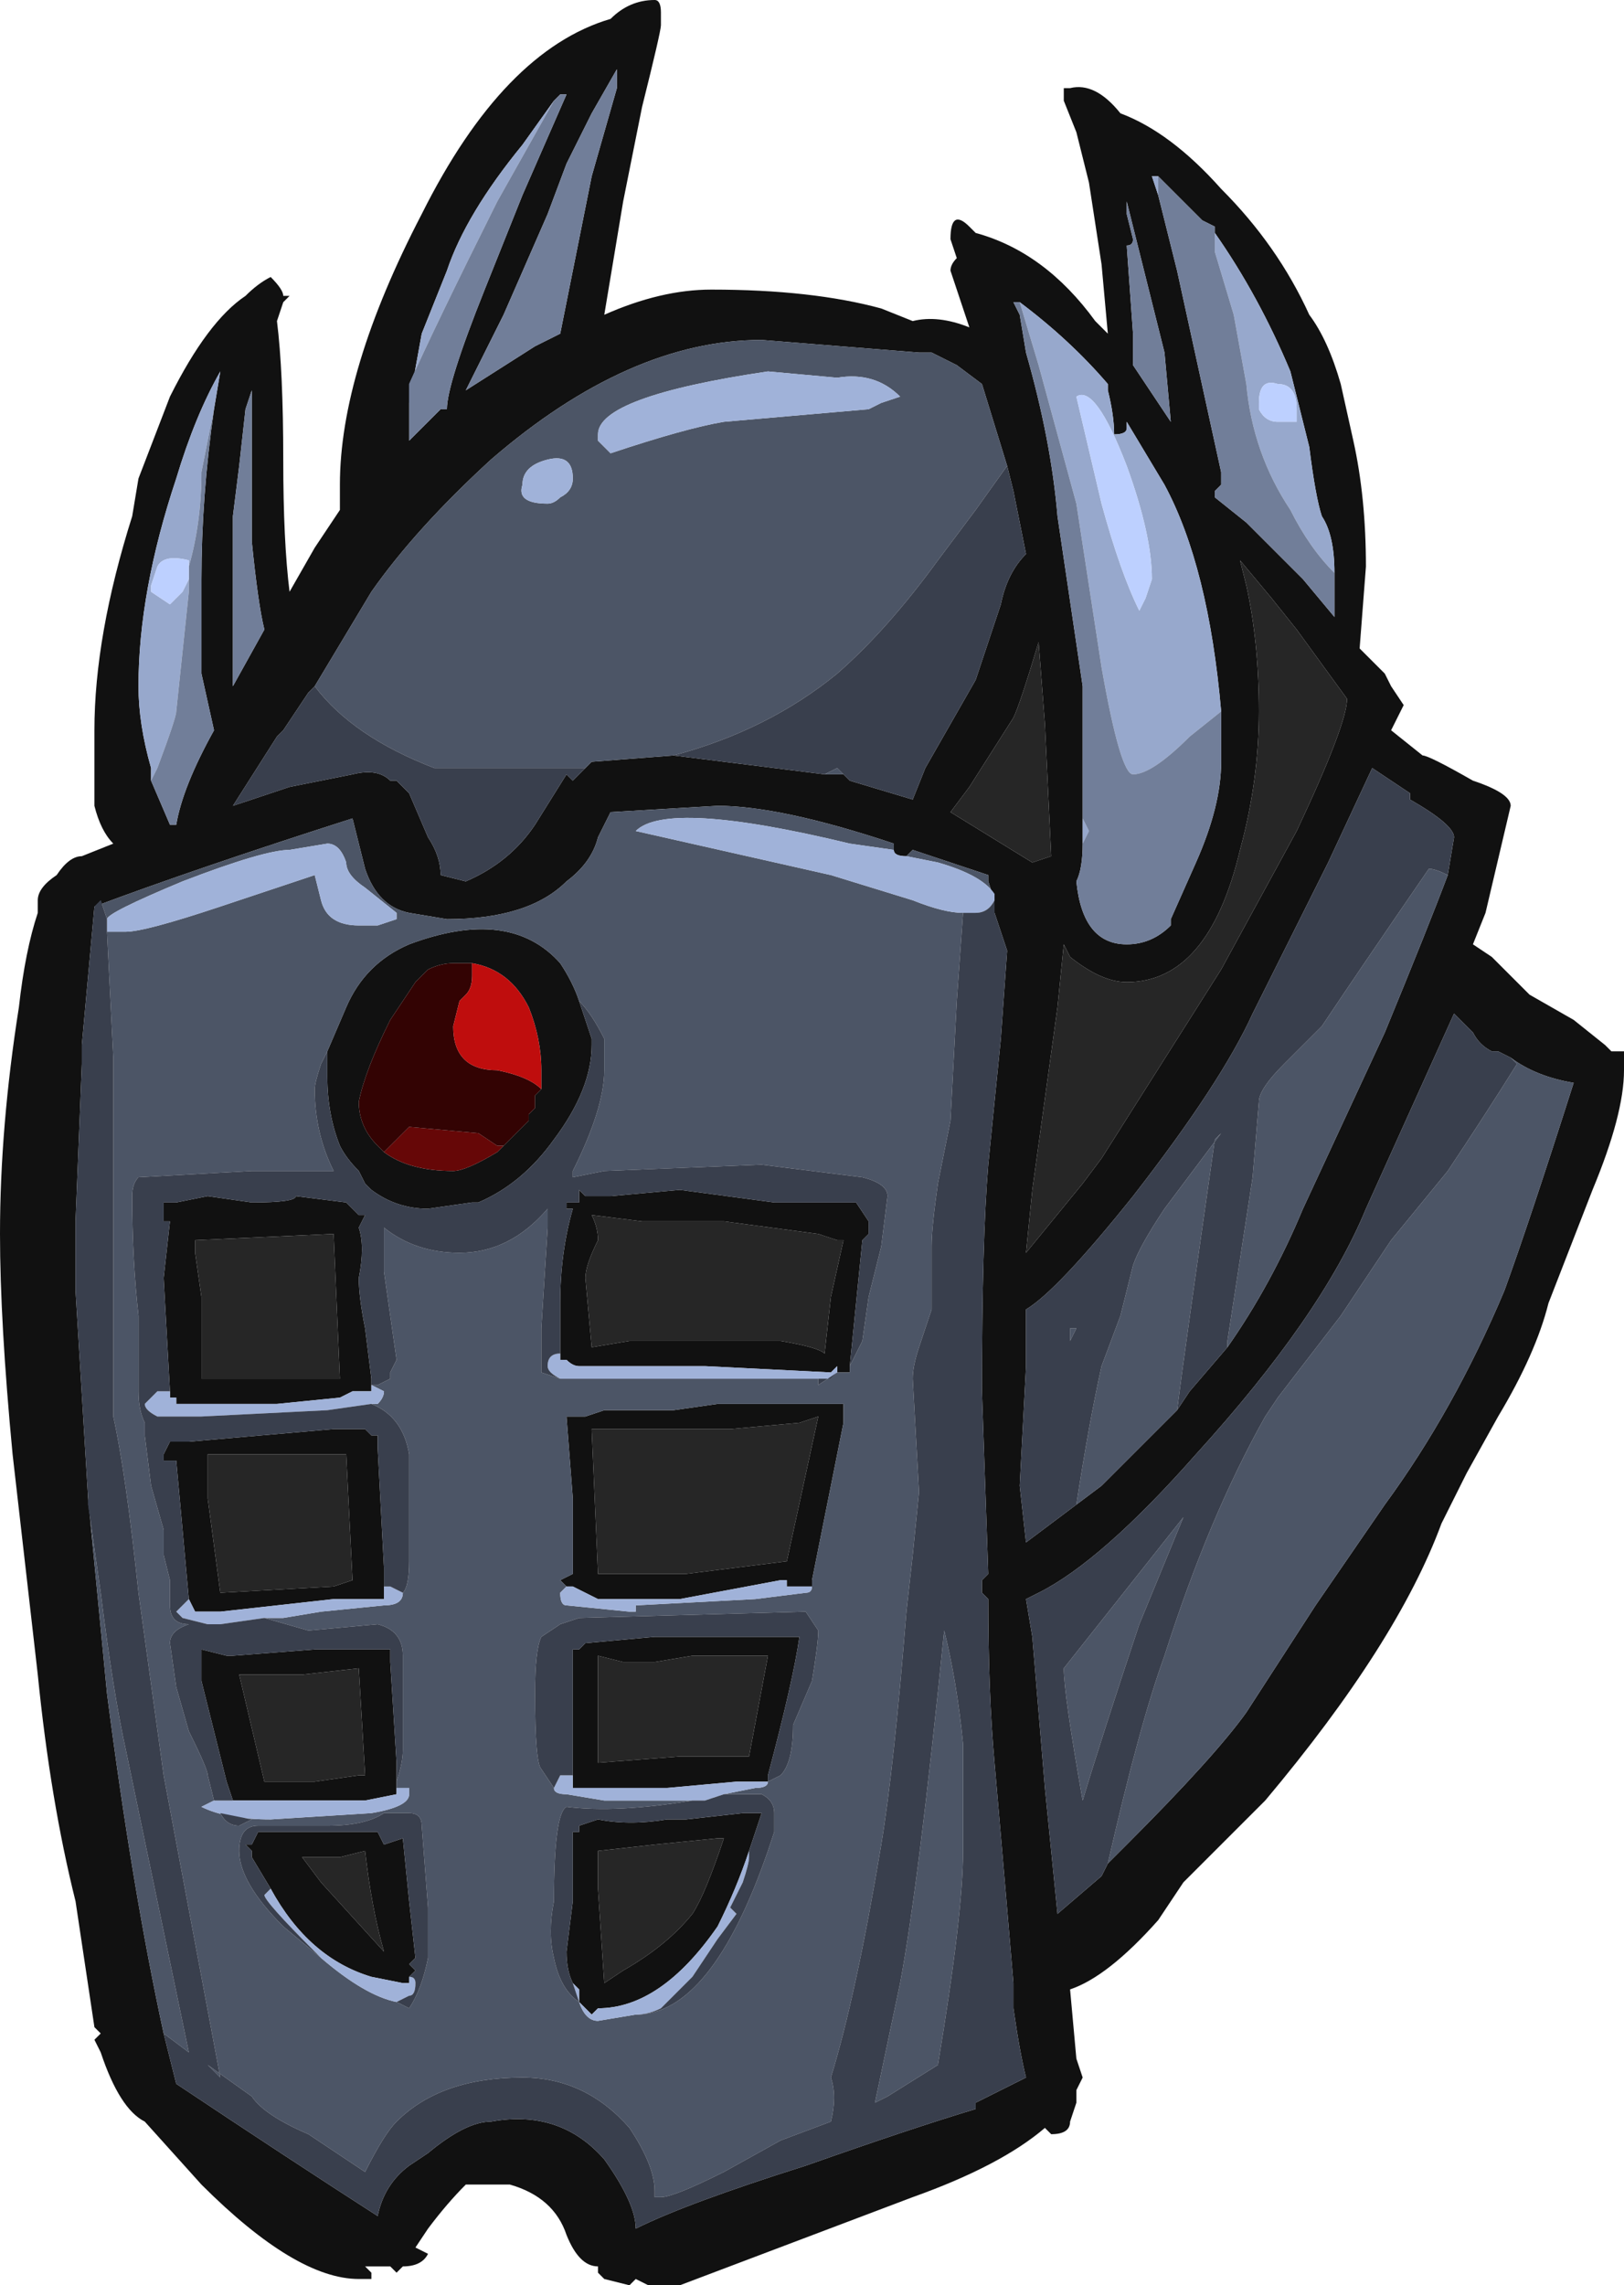 <?xml version="1.0" encoding="UTF-8" standalone="no"?>
<svg xmlns:ffdec="https://www.free-decompiler.com/flash" xmlns:xlink="http://www.w3.org/1999/xlink" ffdec:objectType="frame" height="127.05px" width="90.3px" xmlns="http://www.w3.org/2000/svg">
  <g transform="matrix(1.0, 0.0, 0.0, 1.0, 45.15, 108.85)">
    <use ffdec:characterId="83" height="18.15" transform="matrix(7.0, 0.0, 0.0, 7.0, -45.15, -108.85)" width="12.9" xlink:href="#shape0"/>
  </g>
  <defs>
    <g id="shape0" transform="matrix(1.0, 0.0, 0.0, 1.0, 6.45, 15.55)">
      <path d="M2.05 -14.85 Q2.25 -14.9 2.45 -14.65 2.85 -14.5 3.25 -14.05 3.7 -13.6 3.95 -13.05 4.1 -12.85 4.2 -12.5 L4.3 -12.05 Q4.4 -11.6 4.4 -11.05 L4.35 -10.4 4.55 -10.2 4.6 -10.1 4.7 -9.95 4.6 -9.75 4.85 -9.55 Q4.9 -9.55 5.25 -9.35 5.55 -9.25 5.55 -9.15 L5.35 -8.3 5.25 -8.05 5.4 -7.95 5.7 -7.65 6.05 -7.45 6.3 -7.25 6.35 -7.2 6.45 -7.2 6.45 -7.05 Q6.45 -6.7 6.2 -6.1 L5.85 -5.2 Q5.75 -4.8 5.45 -4.3 L5.2 -3.85 5.0 -3.45 Q4.65 -2.5 3.6 -1.25 L2.95 -0.6 2.75 -0.3 Q2.35 0.15 2.05 0.25 L2.1 0.8 2.15 0.95 2.1 1.05 2.1 1.15 2.05 1.3 Q2.05 1.4 1.9 1.4 L1.85 1.35 Q1.5 1.65 0.8 1.9 L-1.05 2.6 -1.3 2.6 -1.4 2.55 -1.45 2.6 -1.65 2.55 -1.7 2.5 -1.7 2.45 Q-1.85 2.45 -1.95 2.2 -2.05 1.9 -2.4 1.8 L-2.75 1.8 Q-2.9 1.95 -3.05 2.15 L-3.15 2.3 -3.05 2.35 Q-3.1 2.45 -3.25 2.45 L-3.3 2.5 -3.35 2.45 -3.55 2.45 -3.5 2.5 -3.5 2.55 -3.6 2.55 Q-4.1 2.55 -4.85 1.8 L-5.3 1.3 Q-5.5 1.2 -5.65 0.75 L-5.7 0.65 -5.65 0.6 -5.7 0.55 -5.85 -0.45 Q-6.05 -1.25 -6.15 -2.25 L-6.35 -4.0 Q-6.45 -5.05 -6.45 -5.75 -6.45 -6.6 -6.3 -7.55 -6.25 -8.0 -6.15 -8.3 L-6.15 -8.4 Q-6.15 -8.5 -6.0 -8.6 -5.9 -8.75 -5.8 -8.75 L-5.55 -8.85 Q-5.65 -8.95 -5.7 -9.15 -5.7 -9.3 -5.7 -9.75 -5.7 -10.5 -5.4 -11.45 L-5.35 -11.75 -5.1 -12.4 Q-4.8 -13.0 -4.5 -13.2 -4.4 -13.3 -4.3 -13.35 -4.2 -13.25 -4.2 -13.2 L-4.15 -13.2 -4.2 -13.15 -4.25 -13.0 Q-4.2 -12.6 -4.2 -11.9 -4.2 -11.25 -4.15 -10.85 L-3.95 -11.2 -3.75 -11.5 -3.75 -11.7 Q-3.75 -12.6 -3.1 -13.85 -2.45 -15.15 -1.6 -15.4 -1.45 -15.55 -1.25 -15.55 -1.2 -15.55 -1.2 -15.45 L-1.2 -15.35 Q-1.2 -15.3 -1.35 -14.7 L-1.5 -13.95 -1.65 -13.05 Q-1.2 -13.25 -0.8 -13.25 0.0 -13.25 0.55 -13.1 L0.8 -13.0 Q1.0 -13.05 1.25 -12.95 L1.1 -13.4 Q1.1 -13.45 1.15 -13.5 L1.1 -13.65 Q1.1 -13.9 1.25 -13.75 L1.3 -13.7 Q1.85 -13.55 2.25 -13.0 L2.35 -12.9 2.3 -13.45 2.2 -14.1 2.1 -14.5 2.0 -14.75 2.0 -14.85 2.05 -14.85 M4.15 -11.0 Q4.15 -11.3 4.05 -11.45 4.0 -11.6 3.95 -12.0 L3.8 -12.6 Q3.55 -13.2 3.2 -13.7 L3.2 -13.75 3.1 -13.8 2.75 -14.15 2.7 -14.15 2.75 -14.0 2.9 -13.4 3.25 -11.8 3.25 -11.7 3.2 -11.65 3.2 -11.6 3.45 -11.4 3.9 -10.95 4.15 -10.65 4.15 -11.0 M3.45 -10.9 Q3.55 -10.45 3.55 -9.9 3.55 -9.35 3.4 -8.8 3.15 -7.75 2.5 -7.75 2.3 -7.75 2.05 -7.95 L2.0 -8.05 1.95 -7.55 1.75 -6.1 1.7 -5.6 2.15 -6.15 2.3 -6.35 3.25 -7.85 3.85 -8.95 Q4.25 -9.8 4.25 -10.0 L3.85 -10.55 3.65 -10.8 3.4 -11.1 3.45 -10.9 M2.5 -13.85 L2.55 -13.65 Q2.55 -13.6 2.5 -13.6 L2.55 -12.9 2.55 -12.65 2.85 -12.2 2.8 -12.75 2.5 -13.95 2.5 -13.85 M1.65 -13.15 L1.6 -13.15 1.65 -13.05 1.7 -12.75 Q1.9 -12.05 1.95 -11.45 L2.15 -10.1 2.15 -9.05 2.15 -8.85 Q2.15 -8.65 2.1 -8.55 2.15 -8.05 2.5 -8.05 2.7 -8.05 2.85 -8.2 L2.85 -8.25 3.05 -8.7 Q3.25 -9.15 3.25 -9.5 L3.25 -9.9 Q3.15 -11.05 2.8 -11.7 L2.5 -12.2 2.5 -12.15 Q2.5 -12.1 2.4 -12.1 2.4 -12.25 2.35 -12.45 L2.35 -12.5 Q2.05 -12.85 1.65 -13.15 M1.55 -11.85 L1.35 -12.5 1.15 -12.65 0.95 -12.75 0.85 -12.75 -0.4 -12.85 Q-1.45 -12.85 -2.55 -11.9 -3.15 -11.35 -3.5 -10.85 L-3.95 -10.1 -4.0 -10.05 -4.2 -9.75 -4.25 -9.7 -4.6 -9.15 -4.15 -9.3 -3.65 -9.4 Q-3.45 -9.45 -3.35 -9.35 L-3.3 -9.35 -3.2 -9.25 -3.05 -8.9 Q-2.95 -8.75 -2.95 -8.6 L-2.75 -8.55 Q-2.4 -8.7 -2.2 -9.0 L-1.95 -9.4 -1.9 -9.35 -1.8 -9.45 -1.75 -9.5 -1.1 -9.55 0.1 -9.4 0.25 -9.4 0.3 -9.35 0.8 -9.2 0.9 -9.45 1.3 -10.15 1.5 -10.75 Q1.55 -11.0 1.7 -11.15 L1.6 -11.65 1.55 -11.85 M1.8 -10.45 Q1.65 -9.95 1.6 -9.85 L1.25 -9.3 1.1 -9.1 1.75 -8.7 1.9 -8.75 1.85 -9.8 1.8 -10.45 M1.45 -8.4 L1.4 -8.55 1.4 -8.6 0.8 -8.8 0.75 -8.75 Q0.65 -8.75 0.65 -8.8 L0.65 -8.85 Q-0.25 -9.15 -0.75 -9.15 L-1.6 -9.1 -1.7 -8.9 Q-1.75 -8.7 -1.95 -8.55 -2.25 -8.25 -2.9 -8.25 L-3.2 -8.3 Q-3.45 -8.35 -3.55 -8.65 L-3.65 -9.05 Q-4.9 -8.65 -5.7 -8.35 L-5.8 -7.25 -5.8 -7.1 -5.85 -5.85 -5.85 -5.3 -5.75 -3.65 -5.6 -2.1 Q-5.4 -0.55 -5.15 0.6 L-5.05 1.0 Q-4.15 1.6 -3.45 2.05 -3.4 1.8 -3.2 1.65 L-3.05 1.55 Q-2.75 1.3 -2.55 1.3 -2.0 1.2 -1.65 1.6 -1.4 1.95 -1.4 2.15 -1.0 1.95 -0.05 1.65 0.8 1.35 1.3 1.2 L1.3 1.15 1.7 0.95 Q1.65 0.75 1.6 0.4 L1.6 0.2 Q1.55 -0.4 1.45 -1.55 1.4 -2.1 1.4 -2.85 L1.35 -2.9 Q1.35 -2.95 1.35 -3.0 L1.4 -3.05 1.35 -4.5 Q1.35 -5.7 1.4 -6.3 L1.5 -7.3 1.55 -8.0 1.45 -8.3 1.45 -8.4 M5.05 -8.6 L5.1 -8.9 Q5.1 -9.0 4.75 -9.2 L4.75 -9.25 4.45 -9.45 4.1 -8.7 3.5 -7.5 Q3.25 -6.95 2.55 -6.05 1.95 -5.3 1.7 -5.15 L1.7 -4.7 1.65 -3.75 1.7 -3.3 2.1 -3.6 2.3 -3.75 2.9 -4.35 3.0 -4.5 3.3 -4.85 Q3.65 -5.35 3.9 -5.95 L4.55 -7.35 Q4.9 -8.2 5.05 -8.6 M5.55 -7.15 L5.45 -7.2 5.4 -7.2 Q5.3 -7.25 5.25 -7.35 L5.1 -7.5 4.4 -5.95 Q4.05 -5.1 3.05 -4.0 2.3 -3.15 1.8 -2.9 L1.7 -2.85 1.75 -2.55 1.85 -1.35 1.95 -0.35 2.3 -0.65 2.35 -0.75 2.5 -0.9 Q3.2 -1.6 3.45 -1.95 L4.0 -2.8 4.55 -3.6 Q5.1 -4.35 5.5 -5.3 5.7 -5.85 6.05 -6.95 5.75 -7.0 5.55 -7.15 M0.05 -5.75 L-0.7 -5.85 -1.35 -5.85 -1.75 -5.9 Q-1.7 -5.8 -1.7 -5.7 -1.8 -5.5 -1.8 -5.4 L-1.75 -4.85 -1.45 -4.9 -0.25 -4.9 Q0.05 -4.85 0.1 -4.8 L0.15 -5.25 0.25 -5.7 0.2 -5.7 0.05 -5.75 M-2.0 -4.75 L-2.0 -5.2 Q-2.0 -5.6 -1.9 -5.95 L-1.95 -5.95 -1.95 -6.0 -1.85 -6.0 -1.85 -6.1 -1.8 -6.05 -1.6 -6.05 -1.05 -6.1 -0.3 -6.0 0.35 -6.0 0.45 -5.85 0.45 -5.75 0.4 -5.7 0.3 -4.7 0.3 -4.65 0.25 -4.65 0.2 -4.65 0.2 -4.7 0.15 -4.65 -0.85 -4.7 -1.85 -4.7 Q-1.9 -4.7 -1.95 -4.75 L-2.0 -4.75 M-1.85 -7.6 L-1.75 -7.3 -1.75 -7.25 Q-1.75 -6.9 -2.05 -6.5 -2.3 -6.15 -2.65 -6.0 L-2.7 -6.0 -3.05 -5.95 Q-3.3 -5.95 -3.5 -6.1 L-3.55 -6.15 -3.6 -6.25 Q-3.7 -6.35 -3.75 -6.45 -3.85 -6.7 -3.85 -7.0 L-3.85 -7.2 -3.7 -7.55 Q-3.55 -7.9 -3.2 -8.05 -2.4 -8.35 -2.0 -7.9 -1.9 -7.75 -1.85 -7.6 M-4.6 -1.25 L-4.65 -1.4 Q-4.75 -1.8 -4.85 -2.2 L-4.85 -2.45 -4.65 -2.4 -4.6 -2.4 -3.95 -2.45 -3.35 -2.45 -3.35 -2.35 -3.3 -1.55 -3.3 -1.4 -3.3 -1.35 -3.3 -1.3 -3.55 -1.25 -4.6 -1.25 M-4.95 -2.85 L-5.05 -3.95 -5.15 -3.95 -5.15 -4.0 -5.1 -4.1 -4.95 -4.1 -3.8 -4.2 -3.55 -4.2 -3.5 -4.15 -3.45 -4.15 -3.45 -4.05 -3.4 -3.1 -3.4 -2.9 -3.4 -2.85 -3.8 -2.85 -4.7 -2.75 -4.9 -2.75 -4.95 -2.85 M-5.1 -4.5 L-5.15 -5.4 -5.1 -5.85 -5.15 -5.85 -5.15 -6.0 -5.05 -6.0 -4.8 -6.05 -4.45 -6.0 Q-4.1 -6.0 -4.1 -6.05 L-3.7 -6.0 -3.6 -5.9 -3.55 -5.9 -3.6 -5.8 Q-3.55 -5.65 -3.6 -5.4 -3.6 -5.25 -3.55 -5.0 L-3.5 -4.6 -3.5 -4.55 -3.5 -4.5 -3.65 -4.5 -3.75 -4.45 -4.25 -4.4 -5.05 -4.4 -5.05 -4.45 -5.1 -4.45 -5.1 -4.5 M-1.95 -2.95 L-2.0 -3.0 -1.9 -3.05 -1.9 -3.65 -1.95 -4.3 -1.8 -4.3 -1.65 -4.35 -1.1 -4.35 -0.75 -4.4 0.25 -4.4 0.25 -4.25 0.0 -3.0 0.0 -2.95 -0.2 -2.95 -0.2 -3.0 -0.25 -3.0 -1.05 -2.85 -1.7 -2.85 -1.9 -2.95 -1.95 -2.95 M-1.95 -14.25 L-2.1 -13.85 -2.45 -13.05 -2.75 -12.45 -2.2 -12.8 -2.0 -12.9 -1.75 -14.15 -1.55 -14.85 -1.55 -15.0 -1.75 -14.65 -1.95 -14.25 M-3.2 -12.35 L-3.2 -12.05 -2.95 -12.3 -2.9 -12.3 Q-2.9 -12.5 -2.6 -13.25 L-2.3 -14.0 -1.95 -14.8 -2.0 -14.8 -2.05 -14.75 -2.3 -14.4 Q-2.75 -13.85 -2.9 -13.4 L-3.1 -12.9 -3.2 -12.35 M-4.6 -10.1 L-4.35 -10.55 Q-4.4 -10.75 -4.45 -11.25 L-4.45 -12.45 -4.5 -12.3 -4.55 -11.85 -4.6 -11.45 -4.6 -10.15 -4.6 -10.1 M-4.75 -12.3 L-4.7 -12.6 Q-4.9 -12.25 -5.05 -11.75 -5.35 -10.85 -5.35 -10.1 -5.35 -9.8 -5.25 -9.45 L-5.25 -9.35 -5.1 -9.0 -5.05 -9.0 Q-5.0 -9.3 -4.75 -9.75 L-4.85 -10.2 -4.85 -10.95 Q-4.85 -11.6 -4.75 -12.3 M-3.15 -7.75 L-3.35 -7.45 Q-3.55 -7.05 -3.6 -6.8 -3.6 -6.6 -3.45 -6.45 L-3.4 -6.4 Q-3.2 -6.25 -2.85 -6.25 -2.75 -6.25 -2.5 -6.4 L-2.45 -6.45 -2.25 -6.65 -2.25 -6.7 -2.2 -6.75 -2.2 -6.85 -2.15 -6.9 -2.15 -7.05 Q-2.15 -7.3 -2.25 -7.55 -2.4 -7.85 -2.7 -7.9 L-2.75 -7.9 -2.85 -7.9 Q-2.95 -7.9 -3.05 -7.85 L-3.15 -7.75 M-1.55 -4.2 L-1.75 -4.2 -1.7 -3.05 -1.0 -3.05 -0.2 -3.15 0.05 -4.3 -0.1 -4.25 -0.65 -4.2 -1.55 -4.2 M-4.9 -5.6 L-4.85 -5.25 -4.85 -4.6 -3.75 -4.6 -3.8 -5.75 -4.9 -5.7 -4.9 -5.6 M-4.8 -4.0 L-4.8 -3.65 -4.7 -2.9 -3.8 -2.95 -3.65 -3.0 -3.7 -4.0 -4.8 -4.0 M-4.05 -2.25 L-4.55 -2.25 -4.35 -1.4 -3.95 -1.4 -3.6 -1.45 -3.55 -1.45 -3.6 -2.3 -4.05 -2.25 M-4.3 -0.55 L-4.45 -0.8 -4.45 -0.85 -4.5 -0.9 -4.45 -0.9 -4.4 -1.0 -3.6 -1.0 Q-3.5 -1.0 -3.45 -1.0 L-3.4 -0.9 -3.25 -0.95 -3.2 -0.45 -3.15 0.0 -3.2 0.05 -3.15 0.1 -3.2 0.15 -3.2 0.2 -3.25 0.2 -3.5 0.15 Q-4.0 0.0 -4.3 -0.55 M-4.05 -0.8 L-3.9 -0.6 -3.4 -0.05 Q-3.5 -0.4 -3.55 -0.85 L-3.75 -0.8 -4.05 -0.8 M-1.25 -2.35 L-1.5 -2.35 -1.7 -2.4 -1.7 -1.55 -1.05 -1.6 -0.5 -1.6 -0.35 -2.4 -0.95 -2.4 -1.25 -2.35 M-1.9 -1.45 L-1.9 -2.45 -1.85 -2.45 -1.8 -2.5 -1.25 -2.55 -0.1 -2.55 Q-0.15 -2.2 -0.35 -1.45 L-0.35 -1.4 -0.6 -1.4 -1.15 -1.35 -1.9 -1.35 -1.9 -1.45 M-1.9 0.2 Q-1.95 0.1 -1.95 -0.05 L-1.9 -0.45 -1.9 -1.0 -1.85 -1.0 -1.85 -1.05 -1.7 -1.1 Q-1.45 -1.05 -1.15 -1.1 L-1.1 -1.1 -1.0 -1.1 -0.55 -1.15 -0.4 -1.15 -0.5 -0.85 Q-0.6 -0.55 -0.75 -0.25 -1.2 0.4 -1.7 0.4 L-1.75 0.45 -1.85 0.35 -1.85 0.25 -1.9 0.2 M-1.7 -0.55 L-1.65 0.2 -1.5 0.1 Q-1.15 -0.1 -0.95 -0.35 -0.85 -0.5 -0.7 -0.95 L-0.75 -0.95 -1.25 -0.9 -1.7 -0.85 -1.7 -0.55" fill="#111111" fill-rule="evenodd" stroke="none"/>
      <path d="M0.7 -12.4 Q0.5 -12.6 0.2 -12.55 L-0.35 -12.6 Q-1.7 -12.4 -1.7 -12.1 L-1.7 -12.05 -1.6 -11.95 Q-1.0 -12.15 -0.7 -12.2 L0.45 -12.3 0.55 -12.35 0.7 -12.4 M-3.95 -10.1 L-3.5 -10.85 Q-3.15 -11.35 -2.55 -11.9 -1.45 -12.85 -0.4 -12.85 L0.85 -12.75 0.95 -12.75 1.15 -12.65 1.35 -12.5 1.55 -11.85 1.3 -11.5 1.0 -11.1 Q0.6 -10.55 0.2 -10.2 -0.35 -9.75 -1.1 -9.55 L-1.75 -9.5 -1.8 -9.45 -3.0 -9.45 Q-3.65 -9.7 -3.95 -10.1 M0.25 -9.4 L0.1 -9.4 0.2 -9.45 0.25 -9.4 M0.75 -8.75 L0.8 -8.8 1.4 -8.6 1.4 -8.55 1.45 -8.4 1.45 -8.45 Q1.35 -8.6 1.0 -8.7 L0.75 -8.75 M-5.15 0.6 Q-5.4 -0.55 -5.6 -2.1 L-5.75 -3.65 -5.75 -3.6 -5.65 -2.9 Q-5.55 -2.1 -5.45 -1.65 L-4.95 0.75 -5.15 0.6 M-5.7 -8.35 Q-4.9 -8.65 -3.65 -9.05 L-3.55 -8.65 Q-3.45 -8.35 -3.2 -8.3 L-2.9 -8.25 Q-2.25 -8.25 -1.95 -8.55 -1.75 -8.7 -1.7 -8.9 L-1.6 -9.1 -0.75 -9.15 Q-0.25 -9.15 0.65 -8.85 L0.65 -8.8 0.3 -8.85 Q-1.15 -9.2 -1.4 -8.95 L0.15 -8.6 0.8 -8.4 Q1.05 -8.3 1.2 -8.3 L1.15 -7.6 1.1 -6.65 1.0 -6.15 Q0.95 -5.8 0.95 -5.65 L0.95 -5.15 Q0.9 -5.0 0.85 -4.85 0.8 -4.7 0.8 -4.6 L0.85 -3.7 0.8 -3.2 0.75 -2.75 Q0.65 -1.5 0.55 -0.9 0.35 0.3 0.15 0.95 0.2 1.1 0.15 1.3 L-0.25 1.45 -0.7 1.7 Q-1.1 1.9 -1.2 1.9 L-1.25 1.9 -1.25 1.85 Q-1.25 1.65 -1.45 1.35 -1.8 0.95 -2.3 0.95 -2.95 0.95 -3.3 1.3 -3.4 1.4 -3.55 1.7 -3.7 1.6 -4.0 1.4 -4.35 1.25 -4.45 1.1 L-4.8 0.85 -4.7 0.95 -5.15 -1.45 -5.35 -2.9 Q-5.45 -3.85 -5.55 -4.3 L-5.55 -7.15 -5.6 -8.15 -5.45 -8.15 Q-5.3 -8.15 -4.7 -8.35 L-3.95 -8.6 -3.9 -8.4 Q-3.85 -8.2 -3.6 -8.2 L-3.45 -8.2 -3.3 -8.25 -3.3 -8.3 -3.55 -8.5 Q-3.7 -8.6 -3.7 -8.7 -3.75 -8.85 -3.85 -8.85 L-4.15 -8.8 Q-4.35 -8.8 -5.0 -8.55 -5.6 -8.3 -5.6 -8.25 L-5.65 -8.4 -5.7 -8.35 M2.1 -3.6 Q2.2 -4.25 2.3 -4.7 L2.45 -5.1 2.55 -5.5 Q2.6 -5.65 2.8 -5.95 L3.25 -6.55 3.2 -6.5 Q2.95 -4.75 2.9 -4.35 L2.3 -3.75 2.1 -3.6 M3.3 -4.85 L3.3 -4.9 3.5 -6.2 3.55 -6.8 Q3.55 -6.9 3.75 -7.1 L4.05 -7.4 Q4.35 -7.85 4.9 -8.65 4.95 -8.65 5.05 -8.6 4.9 -8.2 4.55 -7.35 L3.9 -5.95 Q3.65 -5.35 3.3 -4.85 M2.35 -0.75 Q2.6 -1.85 2.8 -2.4 3.15 -3.5 3.6 -4.3 L3.7 -4.45 4.2 -5.1 4.6 -5.7 5.05 -6.25 Q5.35 -6.7 5.6 -7.1 L5.55 -7.15 Q5.75 -7.0 6.05 -6.95 5.7 -5.85 5.5 -5.3 5.1 -4.35 4.55 -3.6 L4.0 -2.8 3.45 -1.95 Q3.2 -1.6 2.5 -0.9 L2.35 -0.75 M0.3 -4.7 L0.4 -4.9 0.45 -5.25 0.55 -5.65 0.6 -6.05 Q0.6 -6.15 0.4 -6.2 L-0.4 -6.3 -1.65 -6.25 -1.9 -6.2 -1.9 -6.25 Q-1.65 -6.75 -1.65 -7.05 L-1.65 -7.3 Q-1.75 -7.5 -1.85 -7.6 -1.9 -7.75 -2.0 -7.9 -2.4 -8.35 -3.2 -8.05 -3.55 -7.9 -3.7 -7.55 L-3.85 -7.2 -3.9 -7.1 Q-3.95 -6.95 -3.95 -6.9 -3.95 -6.55 -3.8 -6.25 L-4.45 -6.25 -5.35 -6.2 Q-5.4 -6.15 -5.4 -6.05 -5.4 -5.55 -5.35 -5.1 L-5.35 -4.5 Q-5.35 -4.35 -5.3 -4.25 L-5.3 -4.15 -5.25 -3.75 -5.15 -3.4 -5.15 -3.2 -5.1 -3.0 -5.1 -2.8 Q-5.1 -2.65 -4.95 -2.65 -5.1 -2.6 -5.1 -2.5 L-5.05 -2.15 -4.95 -1.8 Q-4.8 -1.5 -4.8 -1.45 L-4.75 -1.25 -4.85 -1.2 Q-4.65 -1.1 -4.3 -1.1 L-3.5 -1.15 Q-3.2 -1.2 -3.2 -1.3 L-3.2 -1.35 -3.3 -1.35 -3.3 -1.4 Q-3.25 -1.55 -3.25 -1.65 L-3.25 -2.4 Q-3.25 -2.6 -3.45 -2.65 L-4.0 -2.6 -4.35 -2.7 -4.2 -2.7 -3.9 -2.75 -3.4 -2.8 Q-3.25 -2.8 -3.25 -2.9 -3.2 -2.95 -3.2 -3.15 L-3.2 -4.0 Q-3.25 -4.3 -3.5 -4.4 L-3.45 -4.4 Q-3.4 -4.45 -3.4 -4.5 L-3.5 -4.55 -3.45 -4.55 -3.35 -4.6 -3.35 -4.65 -3.3 -4.75 -3.4 -5.45 -3.4 -5.8 Q-3.15 -5.6 -2.8 -5.6 -2.4 -5.6 -2.1 -5.95 L-2.1 -5.8 -2.15 -5.0 -2.15 -4.65 -2.0 -4.6 0.05 -4.6 0.05 -4.55 0.2 -4.65 0.25 -4.65 0.3 -4.65 0.3 -4.7 M-2.65 -6.0 L-2.7 -6.0 -2.65 -6.0 M0.0 -3.0 L0.25 -4.25 0.25 -4.4 -0.75 -4.4 -1.1 -4.35 -1.65 -4.35 -1.8 -4.3 -1.95 -4.3 -1.9 -3.65 -1.9 -3.05 -2.0 -3.0 -1.95 -2.95 -2.0 -2.9 Q-2.0 -2.8 -1.95 -2.8 L-1.45 -2.75 -1.4 -2.75 -1.4 -2.8 -0.45 -2.85 -0.05 -2.9 Q0.0 -2.9 0.0 -2.95 L0.0 -3.0 M2.05 -4.9 L2.05 -5.0 2.1 -5.0 2.05 -4.9 M2.6 -2.65 Q2.3 -1.75 2.15 -1.25 2.0 -2.1 2.0 -2.3 L2.95 -3.5 2.6 -2.65 M1.2 -1.7 L1.2 -0.85 Q1.2 -0.35 1.0 0.85 L0.6 1.1 0.5 1.15 0.7 0.2 Q0.85 -0.6 1.05 -2.6 1.15 -2.2 1.2 -1.7 M-1.9 -11.75 Q-1.9 -11.95 -2.1 -11.9 -2.3 -11.85 -2.3 -11.7 -2.35 -11.55 -2.1 -11.55 -2.05 -11.55 -2.0 -11.6 -1.9 -11.65 -1.9 -11.75 M-3.8 -7.35 L-3.8 -7.35 M-4.55 -1.05 L-4.45 -1.1 -4.7 -1.15 Q-4.65 -1.05 -4.55 -1.05 M-3.3 0.35 L-3.2 0.4 Q-3.1 0.25 -3.05 0.0 L-3.05 -0.4 -3.1 -1.05 Q-3.1 -1.15 -3.2 -1.15 L-3.4 -1.15 Q-3.55 -1.05 -3.85 -1.05 L-4.4 -1.05 Q-4.55 -1.05 -4.55 -0.85 -4.55 -0.6 -4.2 -0.25 L-3.9 0.0 Q-3.55 0.3 -3.3 0.35 M-0.35 -1.4 L-0.25 -1.45 Q-0.15 -1.55 -0.15 -1.85 L0.0 -2.2 Q0.05 -2.5 0.05 -2.6 L-0.05 -2.75 -1.85 -2.7 -2.0 -2.65 -2.15 -2.55 Q-2.2 -2.45 -2.2 -2.1 -2.2 -1.55 -2.15 -1.5 L-2.05 -1.35 Q-2.05 -1.3 -1.95 -1.3 L-1.65 -1.25 -0.95 -1.25 Q-1.55 -1.15 -1.95 -1.2 -2.05 -1.15 -2.05 -0.45 -2.1 -0.2 -2.05 0.0 -2.0 0.25 -1.85 0.35 -1.8 0.5 -1.7 0.5 L-1.4 0.45 Q-0.8 0.45 -0.35 -0.85 L-0.3 -1.0 -0.3 -1.15 Q-0.3 -1.25 -0.4 -1.3 L-0.7 -1.3 -0.45 -1.35 Q-0.35 -1.35 -0.35 -1.4 M-1.0 -1.1 L-1.1 -1.1 -1.0 -1.1" fill="#4c5566" fill-rule="evenodd" stroke="none"/>
      <path d="M3.45 -10.9 L3.4 -11.1 3.65 -10.8 3.85 -10.55 4.25 -10.0 Q4.25 -9.8 3.85 -8.95 L3.25 -7.85 2.3 -6.35 2.15 -6.15 1.7 -5.6 1.75 -6.1 1.95 -7.55 2.0 -8.05 2.05 -7.95 Q2.3 -7.75 2.5 -7.75 3.15 -7.75 3.4 -8.8 3.55 -9.35 3.55 -9.9 3.55 -10.45 3.45 -10.9 M1.8 -10.45 L1.85 -9.8 1.9 -8.75 1.75 -8.7 1.1 -9.1 1.25 -9.3 1.6 -9.85 Q1.65 -9.95 1.8 -10.45 M0.05 -5.75 L0.2 -5.7 0.25 -5.7 0.15 -5.25 0.1 -4.8 Q0.05 -4.85 -0.25 -4.9 L-1.45 -4.9 -1.75 -4.85 -1.8 -5.4 Q-1.8 -5.5 -1.7 -5.7 -1.7 -5.8 -1.75 -5.9 L-1.35 -5.85 -0.7 -5.85 0.05 -5.75 M-4.9 -5.6 L-4.9 -5.7 -3.8 -5.75 -3.75 -4.6 -4.85 -4.6 -4.85 -5.25 -4.9 -5.6 M-1.55 -4.2 L-0.65 -4.2 -0.1 -4.25 0.05 -4.3 -0.2 -3.15 -1.0 -3.05 -1.7 -3.05 -1.75 -4.2 -1.55 -4.2 M-4.8 -4.0 L-3.7 -4.0 -3.65 -3.0 -3.8 -2.95 -4.7 -2.9 -4.8 -3.65 -4.8 -4.0 M-4.05 -2.25 L-3.6 -2.3 -3.55 -1.45 -3.6 -1.45 -3.95 -1.4 -4.35 -1.4 -4.55 -2.25 -4.05 -2.25 M-1.25 -2.35 L-0.95 -2.4 -0.35 -2.4 -0.5 -1.6 -1.05 -1.6 -1.7 -1.55 -1.7 -2.4 -1.5 -2.35 -1.25 -2.35 M-4.05 -0.8 L-3.75 -0.8 -3.55 -0.85 Q-3.5 -0.4 -3.4 -0.05 L-3.9 -0.6 -4.05 -0.8 M-1.7 -0.55 L-1.7 -0.85 -1.25 -0.9 -0.75 -0.95 -0.7 -0.95 Q-0.85 -0.5 -0.95 -0.35 -1.15 -0.1 -1.5 0.1 L-1.65 0.2 -1.7 -0.55" fill="#262626" fill-rule="evenodd" stroke="none"/>
      <path d="M-3.15 -7.75 L-3.05 -7.85 -3.15 -7.75 M-2.75 -7.9 L-2.7 -7.9 -2.75 -7.9 M-2.2 -6.75 L-2.25 -6.7 -2.2 -6.75 M-2.45 -6.45 L-2.5 -6.4 Q-2.75 -6.25 -2.85 -6.25 -3.2 -6.25 -3.4 -6.4 L-3.2 -6.6 -2.65 -6.55 -2.5 -6.45 -2.45 -6.45" fill="#660707" fill-rule="evenodd" stroke="none"/>
      <path d="M3.2 -13.75 L3.2 -13.7 Q3.55 -13.2 3.8 -12.6 L3.95 -12.0 Q4.0 -11.6 4.05 -11.45 4.15 -11.3 4.15 -11.0 3.95 -11.2 3.8 -11.5 3.5 -11.95 3.45 -12.5 L3.35 -13.05 3.2 -13.55 3.2 -13.75 M2.75 -14.0 L2.7 -14.15 2.75 -14.15 2.75 -14.0 M3.85 -12.25 L3.85 -12.3 Q3.85 -12.5 3.7 -12.5 3.55 -12.55 3.55 -12.35 L3.55 -12.3 Q3.6 -12.2 3.7 -12.2 L3.85 -12.2 3.85 -12.25 M3.25 -9.9 L3.0 -9.7 Q2.7 -9.4 2.55 -9.4 2.45 -9.4 2.3 -10.25 L2.1 -11.55 1.8 -12.65 1.65 -13.15 Q2.05 -12.85 2.35 -12.5 L2.35 -12.45 Q2.4 -12.25 2.4 -12.1 2.5 -12.1 2.5 -12.15 L2.5 -12.2 2.8 -11.7 Q3.15 -11.05 3.25 -9.9 M2.15 -9.05 L2.2 -8.95 2.15 -8.85 2.15 -9.05 M2.65 -10.8 L2.7 -10.95 Q2.7 -11.3 2.5 -11.85 2.25 -12.5 2.1 -12.4 L2.3 -11.55 Q2.45 -11.0 2.6 -10.7 L2.65 -10.8 M-3.2 -12.35 L-3.1 -12.9 -2.9 -13.4 Q-2.75 -13.85 -2.3 -14.4 L-2.05 -14.75 -2.5 -13.95 Q-3.0 -12.95 -3.2 -12.5 L-3.2 -12.35 M-4.6 -10.15 L-4.6 -10.1 -4.6 -10.15 M-4.75 -12.3 L-4.85 -11.8 Q-4.85 -11.4 -4.95 -11.05 L-4.95 -11.1 Q-5.15 -11.15 -5.2 -11.05 L-5.25 -10.9 -5.25 -10.85 -5.1 -10.75 -5.0 -10.85 -4.95 -10.95 -4.95 -10.85 -5.05 -9.9 Q-5.05 -9.85 -5.2 -9.45 L-5.25 -9.35 -5.25 -9.45 Q-5.35 -9.8 -5.35 -10.1 -5.35 -10.85 -5.05 -11.75 -4.9 -12.25 -4.7 -12.6 L-4.75 -12.3" fill="#97a8cc" fill-rule="evenodd" stroke="none"/>
      <path d="M0.7 -12.4 L0.55 -12.35 0.45 -12.3 -0.7 -12.2 Q-1.0 -12.15 -1.6 -11.95 L-1.7 -12.05 -1.7 -12.1 Q-1.7 -12.4 -0.35 -12.6 L0.2 -12.55 Q0.5 -12.6 0.7 -12.4 M0.75 -8.75 L1.0 -8.7 Q1.35 -8.6 1.45 -8.45 L1.45 -8.4 Q1.4 -8.3 1.3 -8.3 L1.2 -8.3 Q1.05 -8.3 0.8 -8.4 L0.15 -8.6 -1.4 -8.95 Q-1.15 -9.2 0.3 -8.85 L0.65 -8.8 Q0.65 -8.75 0.75 -8.75 M-4.75 -1.25 L-4.6 -1.25 -3.55 -1.25 -3.3 -1.3 -3.3 -1.35 -3.2 -1.35 -3.2 -1.3 Q-3.2 -1.2 -3.5 -1.15 L-4.3 -1.1 Q-4.65 -1.1 -4.85 -1.2 L-4.75 -1.25 M-4.35 -2.7 L-4.7 -2.65 -4.8 -2.65 -5.0 -2.7 -5.05 -2.75 -4.95 -2.85 -4.9 -2.75 -4.7 -2.75 -3.8 -2.85 -3.4 -2.85 -3.4 -2.9 -3.4 -2.95 -3.35 -2.95 -3.25 -2.9 Q-3.25 -2.8 -3.4 -2.8 L-3.9 -2.75 -4.2 -2.7 -4.35 -2.7 M-3.5 -4.4 L-3.85 -4.35 -4.85 -4.3 -5.2 -4.3 Q-5.3 -4.35 -5.3 -4.4 L-5.2 -4.5 -5.1 -4.5 -5.1 -4.45 -5.05 -4.45 -5.05 -4.4 -4.25 -4.4 -3.75 -4.45 -3.65 -4.5 -3.5 -4.5 -3.5 -4.55 -3.4 -4.5 Q-3.4 -4.45 -3.45 -4.4 L-3.5 -4.4 M-2.0 -4.6 Q-2.1 -4.65 -2.1 -4.7 -2.1 -4.8 -2.0 -4.8 L-2.0 -4.75 -1.95 -4.75 Q-1.9 -4.7 -1.85 -4.7 L-0.85 -4.7 0.15 -4.65 0.2 -4.7 0.2 -4.65 0.15 -4.6 0.05 -4.6 -2.0 -4.6 M0.0 -3.0 L0.0 -2.95 Q0.0 -2.9 -0.05 -2.9 L-0.45 -2.85 -1.4 -2.8 -1.4 -2.75 -1.45 -2.75 -1.95 -2.8 Q-2.0 -2.8 -2.0 -2.9 L-1.95 -2.95 -1.9 -2.95 -1.7 -2.85 -1.05 -2.85 -0.25 -3.0 -0.2 -3.0 -0.2 -2.95 0.0 -2.95 0.0 -3.0 M-1.9 -11.75 Q-1.9 -11.65 -2.0 -11.6 -2.05 -11.55 -2.1 -11.55 -2.35 -11.55 -2.3 -11.7 -2.3 -11.85 -2.1 -11.9 -1.9 -11.95 -1.9 -11.75 M-5.6 -8.15 L-5.6 -8.25 Q-5.6 -8.3 -5.0 -8.55 -4.35 -8.8 -4.15 -8.8 L-3.85 -8.85 Q-3.75 -8.85 -3.7 -8.7 -3.7 -8.6 -3.55 -8.5 L-3.3 -8.3 -3.3 -8.25 -3.45 -8.2 -3.6 -8.2 Q-3.85 -8.2 -3.9 -8.4 L-3.95 -8.6 -4.7 -8.35 Q-5.3 -8.15 -5.45 -8.15 L-5.6 -8.15 M-3.2 0.15 Q-3.15 0.15 -3.15 0.2 -3.15 0.3 -3.2 0.3 L-3.3 0.35 Q-3.55 0.3 -3.9 0.0 L-3.95 -0.05 Q-4.35 -0.45 -4.35 -0.5 L-4.3 -0.55 Q-4.0 0.0 -3.5 0.15 L-3.25 0.2 -3.2 0.2 -3.2 0.15 M-0.35 -1.45 L-0.35 -1.4 -0.35 -1.45 M-2.05 -1.35 L-2.0 -1.45 -1.9 -1.45 -1.9 -1.35 -1.15 -1.35 -0.6 -1.4 -0.35 -1.4 Q-0.35 -1.35 -0.45 -1.35 L-0.7 -1.3 -0.85 -1.25 -0.95 -1.25 -1.65 -1.25 -1.95 -1.3 Q-2.05 -1.3 -2.05 -1.35 M-1.9 0.2 L-1.85 0.25 -1.85 0.35 -1.75 0.45 -1.7 0.4 Q-1.2 0.4 -0.75 -0.25 -0.6 -0.55 -0.5 -0.85 L-0.5 -0.8 Q-0.5 -0.75 -0.55 -0.6 L-0.65 -0.4 -0.6 -0.35 -0.75 -0.15 -0.95 0.15 -1.2 0.4 Q-1.3 0.45 -1.4 0.45 L-1.7 0.5 Q-1.8 0.5 -1.85 0.35 L-1.9 0.2" fill="#a0b2d9" fill-rule="evenodd" stroke="none"/>
      <path d="M-3.95 -10.1 Q-3.65 -9.7 -3.0 -9.45 L-1.8 -9.45 -1.9 -9.35 -1.95 -9.4 -2.2 -9.0 Q-2.4 -8.7 -2.75 -8.55 L-2.95 -8.6 Q-2.95 -8.75 -3.05 -8.9 L-3.2 -9.25 -3.3 -9.35 -3.35 -9.35 Q-3.45 -9.45 -3.65 -9.4 L-4.15 -9.3 -4.6 -9.15 -4.25 -9.7 -4.2 -9.75 -4.0 -10.05 -3.95 -10.1 M-1.1 -9.55 Q-0.35 -9.75 0.2 -10.2 0.6 -10.55 1.0 -11.1 L1.3 -11.5 1.55 -11.85 1.6 -11.65 1.7 -11.15 Q1.55 -11.0 1.5 -10.75 L1.3 -10.15 0.9 -9.45 0.8 -9.2 0.3 -9.35 0.25 -9.4 0.2 -9.45 0.1 -9.4 -1.1 -9.55 M1.45 -8.4 L1.45 -8.3 1.55 -8.0 1.5 -7.3 1.4 -6.3 Q1.35 -5.7 1.35 -4.5 L1.4 -3.05 1.35 -3.0 Q1.35 -2.95 1.35 -2.9 L1.4 -2.85 Q1.4 -2.1 1.45 -1.55 1.55 -0.4 1.6 0.2 L1.6 0.4 Q1.65 0.75 1.7 0.95 L1.3 1.15 1.3 1.2 Q0.8 1.35 -0.05 1.65 -1.0 1.95 -1.4 2.15 -1.4 1.95 -1.65 1.6 -2.0 1.2 -2.55 1.3 -2.75 1.3 -3.05 1.55 L-3.2 1.65 Q-3.4 1.8 -3.45 2.05 -4.15 1.6 -5.05 1.0 L-5.15 0.6 -4.95 0.75 -5.45 -1.65 Q-5.55 -2.1 -5.65 -2.9 L-5.75 -3.6 -5.75 -3.65 -5.85 -5.3 -5.85 -5.85 -5.8 -7.1 -5.8 -7.25 -5.7 -8.35 -5.65 -8.4 -5.6 -8.25 -5.6 -8.15 -5.55 -7.15 -5.55 -4.3 Q-5.45 -3.85 -5.35 -2.9 L-5.15 -1.45 -4.7 0.95 -4.8 0.85 -4.45 1.1 Q-4.35 1.25 -4.0 1.4 -3.7 1.6 -3.55 1.7 -3.4 1.4 -3.3 1.3 -2.95 0.95 -2.3 0.95 -1.8 0.95 -1.45 1.35 -1.25 1.65 -1.25 1.85 L-1.25 1.9 -1.2 1.9 Q-1.1 1.9 -0.7 1.7 L-0.25 1.45 0.15 1.3 Q0.2 1.1 0.15 0.95 0.35 0.3 0.55 -0.9 0.65 -1.5 0.75 -2.75 L0.8 -3.2 0.85 -3.7 0.8 -4.6 Q0.8 -4.7 0.85 -4.85 0.9 -5.0 0.95 -5.15 L0.95 -5.65 Q0.95 -5.8 1.0 -6.15 L1.1 -6.65 1.15 -7.6 1.2 -8.3 1.3 -8.3 Q1.4 -8.3 1.45 -8.4 M2.1 -3.6 L1.7 -3.3 1.65 -3.75 1.7 -4.7 1.7 -5.15 Q1.95 -5.3 2.55 -6.05 3.25 -6.95 3.5 -7.5 L4.1 -8.7 4.45 -9.45 4.75 -9.25 4.75 -9.2 Q5.1 -9.0 5.1 -8.9 L5.05 -8.6 Q4.95 -8.65 4.9 -8.65 4.35 -7.85 4.05 -7.4 L3.75 -7.1 Q3.55 -6.9 3.55 -6.8 L3.5 -6.2 3.3 -4.9 3.3 -4.85 3.0 -4.5 2.9 -4.35 Q2.95 -4.75 3.2 -6.5 L3.25 -6.55 2.8 -5.95 Q2.6 -5.65 2.55 -5.5 L2.45 -5.1 2.3 -4.7 Q2.2 -4.25 2.1 -3.6 M2.35 -0.75 L2.3 -0.65 1.95 -0.35 1.85 -1.35 1.75 -2.55 1.7 -2.85 1.8 -2.9 Q2.3 -3.15 3.05 -4.0 4.05 -5.1 4.4 -5.95 L5.1 -7.5 5.25 -7.35 Q5.3 -7.25 5.4 -7.2 L5.45 -7.2 5.55 -7.15 5.6 -7.1 Q5.35 -6.7 5.05 -6.25 L4.6 -5.7 4.2 -5.1 3.7 -4.45 3.6 -4.3 Q3.15 -3.5 2.8 -2.4 2.6 -1.85 2.35 -0.75 M0.3 -4.7 L0.4 -5.7 0.45 -5.75 0.45 -5.85 0.35 -6.0 -0.3 -6.0 -1.05 -6.1 -1.6 -6.05 -1.8 -6.05 -1.85 -6.1 -1.85 -6.0 -1.95 -6.0 -1.95 -5.95 -1.9 -5.95 Q-2.0 -5.6 -2.0 -5.2 L-2.0 -4.75 -2.0 -4.8 Q-2.1 -4.8 -2.1 -4.7 -2.1 -4.65 -2.0 -4.6 L-2.15 -4.65 -2.15 -5.0 -2.1 -5.8 -2.1 -5.95 Q-2.4 -5.6 -2.8 -5.6 -3.15 -5.6 -3.4 -5.8 L-3.4 -5.45 -3.3 -4.75 -3.35 -4.65 -3.35 -4.6 -3.45 -4.55 -3.5 -4.55 -3.5 -4.6 -3.55 -5.0 Q-3.6 -5.25 -3.6 -5.4 -3.55 -5.65 -3.6 -5.8 L-3.55 -5.9 -3.6 -5.9 -3.7 -6.0 -4.1 -6.05 Q-4.1 -6.0 -4.45 -6.0 L-4.8 -6.05 -5.05 -6.0 -5.15 -6.0 -5.15 -5.85 -5.1 -5.85 -5.15 -5.4 -5.1 -4.5 -5.2 -4.5 -5.3 -4.4 Q-5.3 -4.35 -5.2 -4.3 L-4.85 -4.3 -3.85 -4.35 -3.5 -4.4 Q-3.25 -4.3 -3.2 -4.0 L-3.2 -3.15 Q-3.2 -2.95 -3.25 -2.9 L-3.35 -2.95 -3.4 -2.95 -3.4 -2.9 -3.4 -3.1 -3.45 -4.05 -3.45 -4.15 -3.5 -4.15 -3.55 -4.2 -3.8 -4.2 -4.95 -4.1 -5.1 -4.1 -5.15 -4.0 -5.15 -3.95 -5.05 -3.95 -4.95 -2.85 -5.05 -2.75 -5.0 -2.7 -4.8 -2.65 -4.7 -2.65 -4.35 -2.7 -4.0 -2.6 -3.45 -2.65 Q-3.25 -2.6 -3.25 -2.4 L-3.25 -1.65 Q-3.25 -1.55 -3.3 -1.4 L-3.3 -1.55 -3.35 -2.35 -3.35 -2.45 -3.95 -2.45 -4.6 -2.4 -4.65 -2.4 -4.85 -2.45 -4.85 -2.2 Q-4.75 -1.8 -4.65 -1.4 L-4.6 -1.25 -4.75 -1.25 -4.8 -1.45 Q-4.8 -1.5 -4.95 -1.8 L-5.05 -2.15 -5.1 -2.5 Q-5.1 -2.6 -4.95 -2.65 -5.1 -2.65 -5.1 -2.8 L-5.1 -3.0 -5.15 -3.2 -5.15 -3.4 -5.25 -3.75 -5.3 -4.15 -5.3 -4.25 Q-5.35 -4.35 -5.35 -4.5 L-5.35 -5.1 Q-5.4 -5.55 -5.4 -6.05 -5.4 -6.15 -5.35 -6.2 L-4.45 -6.25 -3.8 -6.25 Q-3.95 -6.55 -3.95 -6.9 -3.95 -6.95 -3.9 -7.1 L-3.85 -7.2 -3.85 -7.0 Q-3.85 -6.7 -3.75 -6.45 -3.7 -6.35 -3.6 -6.25 L-3.55 -6.15 -3.5 -6.1 Q-3.3 -5.95 -3.05 -5.95 L-2.7 -6.0 -2.65 -6.0 Q-2.3 -6.15 -2.05 -6.5 -1.75 -6.9 -1.75 -7.25 L-1.75 -7.3 -1.85 -7.6 Q-1.75 -7.5 -1.65 -7.3 L-1.65 -7.05 Q-1.65 -6.75 -1.9 -6.25 L-1.9 -6.2 -1.65 -6.25 -0.4 -6.3 0.4 -6.2 Q0.6 -6.15 0.6 -6.05 L0.55 -5.65 0.45 -5.25 0.4 -4.9 0.3 -4.7 M0.2 -4.65 L0.25 -4.65 0.2 -4.65 0.05 -4.55 0.05 -4.6 0.15 -4.6 0.2 -4.65 M2.05 -4.9 L2.1 -5.0 2.05 -5.0 2.05 -4.9 M1.2 -1.7 Q1.15 -2.2 1.05 -2.6 0.85 -0.6 0.7 0.2 L0.5 1.15 0.6 1.1 1.0 0.85 Q1.2 -0.35 1.2 -0.85 L1.2 -1.7 M2.6 -2.65 L2.95 -3.5 2.0 -2.3 Q2.0 -2.1 2.15 -1.25 2.3 -1.75 2.6 -2.65 M-3.8 -7.35 L-3.8 -7.35 M-4.55 -1.05 Q-4.65 -1.05 -4.7 -1.15 L-4.45 -1.1 -4.55 -1.05 M-3.2 0.15 L-3.15 0.1 -3.2 0.05 -3.15 0.0 -3.2 -0.45 -3.25 -0.95 -3.4 -0.9 -3.45 -1.0 Q-3.5 -1.0 -3.6 -1.0 L-4.4 -1.0 -4.45 -0.9 -4.5 -0.9 -4.45 -0.85 -4.45 -0.8 -4.3 -0.55 -4.35 -0.5 Q-4.35 -0.45 -3.95 -0.05 L-3.9 0.0 -4.2 -0.25 Q-4.55 -0.6 -4.55 -0.85 -4.55 -1.05 -4.4 -1.05 L-3.85 -1.05 Q-3.55 -1.05 -3.4 -1.15 L-3.2 -1.15 Q-3.1 -1.15 -3.1 -1.05 L-3.05 -0.4 -3.05 0.0 Q-3.1 0.25 -3.2 0.4 L-3.3 0.35 -3.2 0.3 Q-3.15 0.3 -3.15 0.2 -3.15 0.15 -3.2 0.15 M-0.35 -1.45 Q-0.15 -2.2 -0.1 -2.55 L-1.25 -2.55 -1.8 -2.5 -1.85 -2.45 -1.9 -2.45 -1.9 -1.45 -2.0 -1.45 -2.05 -1.35 -2.15 -1.5 Q-2.2 -1.55 -2.2 -2.1 -2.2 -2.45 -2.15 -2.55 L-2.0 -2.65 -1.85 -2.7 -0.05 -2.75 0.05 -2.6 Q0.05 -2.5 0.0 -2.2 L-0.15 -1.85 Q-0.15 -1.55 -0.25 -1.45 L-0.35 -1.4 -0.35 -1.45 M-1.1 -1.1 L-1.15 -1.1 Q-1.45 -1.05 -1.7 -1.1 L-1.85 -1.05 -1.85 -1.0 -1.9 -1.0 -1.9 -0.45 -1.95 -0.05 Q-1.95 0.1 -1.9 0.2 L-1.85 0.35 Q-2.0 0.25 -2.05 0.0 -2.1 -0.2 -2.05 -0.45 -2.05 -1.15 -1.95 -1.2 -1.55 -1.15 -0.95 -1.25 L-0.85 -1.25 -0.7 -1.3 -0.4 -1.3 Q-0.3 -1.25 -0.3 -1.15 L-0.3 -1.0 -0.35 -0.85 Q-0.8 0.45 -1.4 0.45 -1.3 0.45 -1.2 0.4 L-0.95 0.15 -0.75 -0.15 -0.6 -0.35 -0.65 -0.4 -0.55 -0.6 Q-0.5 -0.75 -0.5 -0.8 L-0.5 -0.85 -0.4 -1.15 -0.55 -1.15 -1.0 -1.1 -1.1 -1.1" fill="#393f4d" fill-rule="evenodd" stroke="none"/>
      <path d="M3.2 -13.75 L3.2 -13.55 3.35 -13.05 3.45 -12.5 Q3.5 -11.95 3.8 -11.5 3.95 -11.2 4.15 -11.0 L4.15 -10.65 3.9 -10.95 3.45 -11.4 3.2 -11.6 3.2 -11.65 3.25 -11.7 3.25 -11.8 2.9 -13.4 2.75 -14.0 2.75 -14.15 3.1 -13.8 3.2 -13.75 M2.5 -13.85 L2.5 -13.95 2.8 -12.75 2.85 -12.2 2.55 -12.65 2.55 -12.9 2.5 -13.6 Q2.55 -13.6 2.55 -13.65 L2.5 -13.85 M1.65 -13.15 L1.8 -12.65 2.1 -11.55 2.3 -10.25 Q2.45 -9.4 2.55 -9.4 2.7 -9.4 3.0 -9.7 L3.25 -9.9 3.25 -9.5 Q3.25 -9.15 3.05 -8.7 L2.85 -8.25 2.85 -8.2 Q2.7 -8.05 2.5 -8.05 2.15 -8.05 2.1 -8.55 2.15 -8.65 2.15 -8.85 L2.2 -8.95 2.15 -9.05 2.15 -10.1 1.95 -11.45 Q1.9 -12.05 1.7 -12.75 L1.65 -13.05 1.6 -13.15 1.65 -13.15 M-1.95 -14.25 L-1.75 -14.65 -1.55 -15.0 -1.55 -14.85 -1.75 -14.15 -2.0 -12.9 -2.2 -12.8 -2.75 -12.45 -2.45 -13.05 -2.1 -13.85 -1.95 -14.25 M-2.05 -14.75 L-2.0 -14.8 -1.95 -14.8 -2.3 -14.0 -2.6 -13.25 Q-2.9 -12.5 -2.9 -12.3 L-2.95 -12.3 -3.2 -12.05 -3.2 -12.35 -3.2 -12.5 Q-3.0 -12.95 -2.5 -13.95 L-2.05 -14.75 M-4.6 -10.15 L-4.6 -11.45 -4.55 -11.85 -4.5 -12.3 -4.45 -12.45 -4.45 -11.25 Q-4.4 -10.75 -4.35 -10.55 L-4.6 -10.1 -4.6 -10.15 M-4.95 -11.05 Q-4.85 -11.4 -4.85 -11.8 L-4.75 -12.3 Q-4.85 -11.6 -4.85 -10.95 L-4.85 -10.2 -4.75 -9.75 Q-5.0 -9.3 -5.05 -9.0 L-5.1 -9.0 -5.25 -9.35 -5.2 -9.45 Q-5.05 -9.85 -5.05 -9.9 L-4.95 -10.85 -4.95 -10.95 -4.95 -11.05" fill="#717e99" fill-rule="evenodd" stroke="none"/>
      <path d="M3.85 -12.25 L3.85 -12.2 3.7 -12.2 Q3.6 -12.2 3.55 -12.3 L3.55 -12.35 Q3.55 -12.55 3.7 -12.5 3.85 -12.5 3.85 -12.3 L3.85 -12.25 M2.65 -10.8 L2.6 -10.7 Q2.45 -11.0 2.3 -11.55 L2.1 -12.4 Q2.25 -12.5 2.5 -11.85 2.7 -11.3 2.7 -10.95 L2.65 -10.8 M-4.95 -10.95 L-5.0 -10.85 -5.1 -10.75 -5.25 -10.85 -5.25 -10.9 -5.2 -11.05 Q-5.15 -11.15 -4.95 -11.1 L-4.95 -11.05 -4.95 -10.95" fill="#bdd0ff" fill-rule="evenodd" stroke="none"/>
      <path d="M-3.4 -6.4 L-3.45 -6.45 Q-3.6 -6.6 -3.6 -6.8 -3.55 -7.05 -3.35 -7.45 L-3.15 -7.75 -3.05 -7.85 Q-2.95 -7.9 -2.85 -7.9 L-2.75 -7.9 -2.7 -7.9 -2.7 -7.8 Q-2.7 -7.7 -2.75 -7.65 L-2.8 -7.6 -2.85 -7.4 Q-2.85 -7.05 -2.5 -7.05 -2.25 -7.0 -2.15 -6.9 L-2.2 -6.85 -2.2 -6.75 -2.25 -6.7 -2.25 -6.65 -2.45 -6.45 -2.5 -6.45 -2.65 -6.55 -3.2 -6.6 -3.4 -6.4" fill="#330303" fill-rule="evenodd" stroke="none"/>
      <path d="M-2.7 -7.9 Q-2.4 -7.85 -2.25 -7.55 -2.15 -7.3 -2.15 -7.05 L-2.15 -6.9 Q-2.25 -7.0 -2.5 -7.05 -2.85 -7.05 -2.85 -7.4 L-2.8 -7.6 -2.75 -7.65 Q-2.7 -7.7 -2.7 -7.8 L-2.7 -7.9" fill="#bf0d0d" fill-rule="evenodd" stroke="none"/>
    </g>
  </defs>
</svg>
